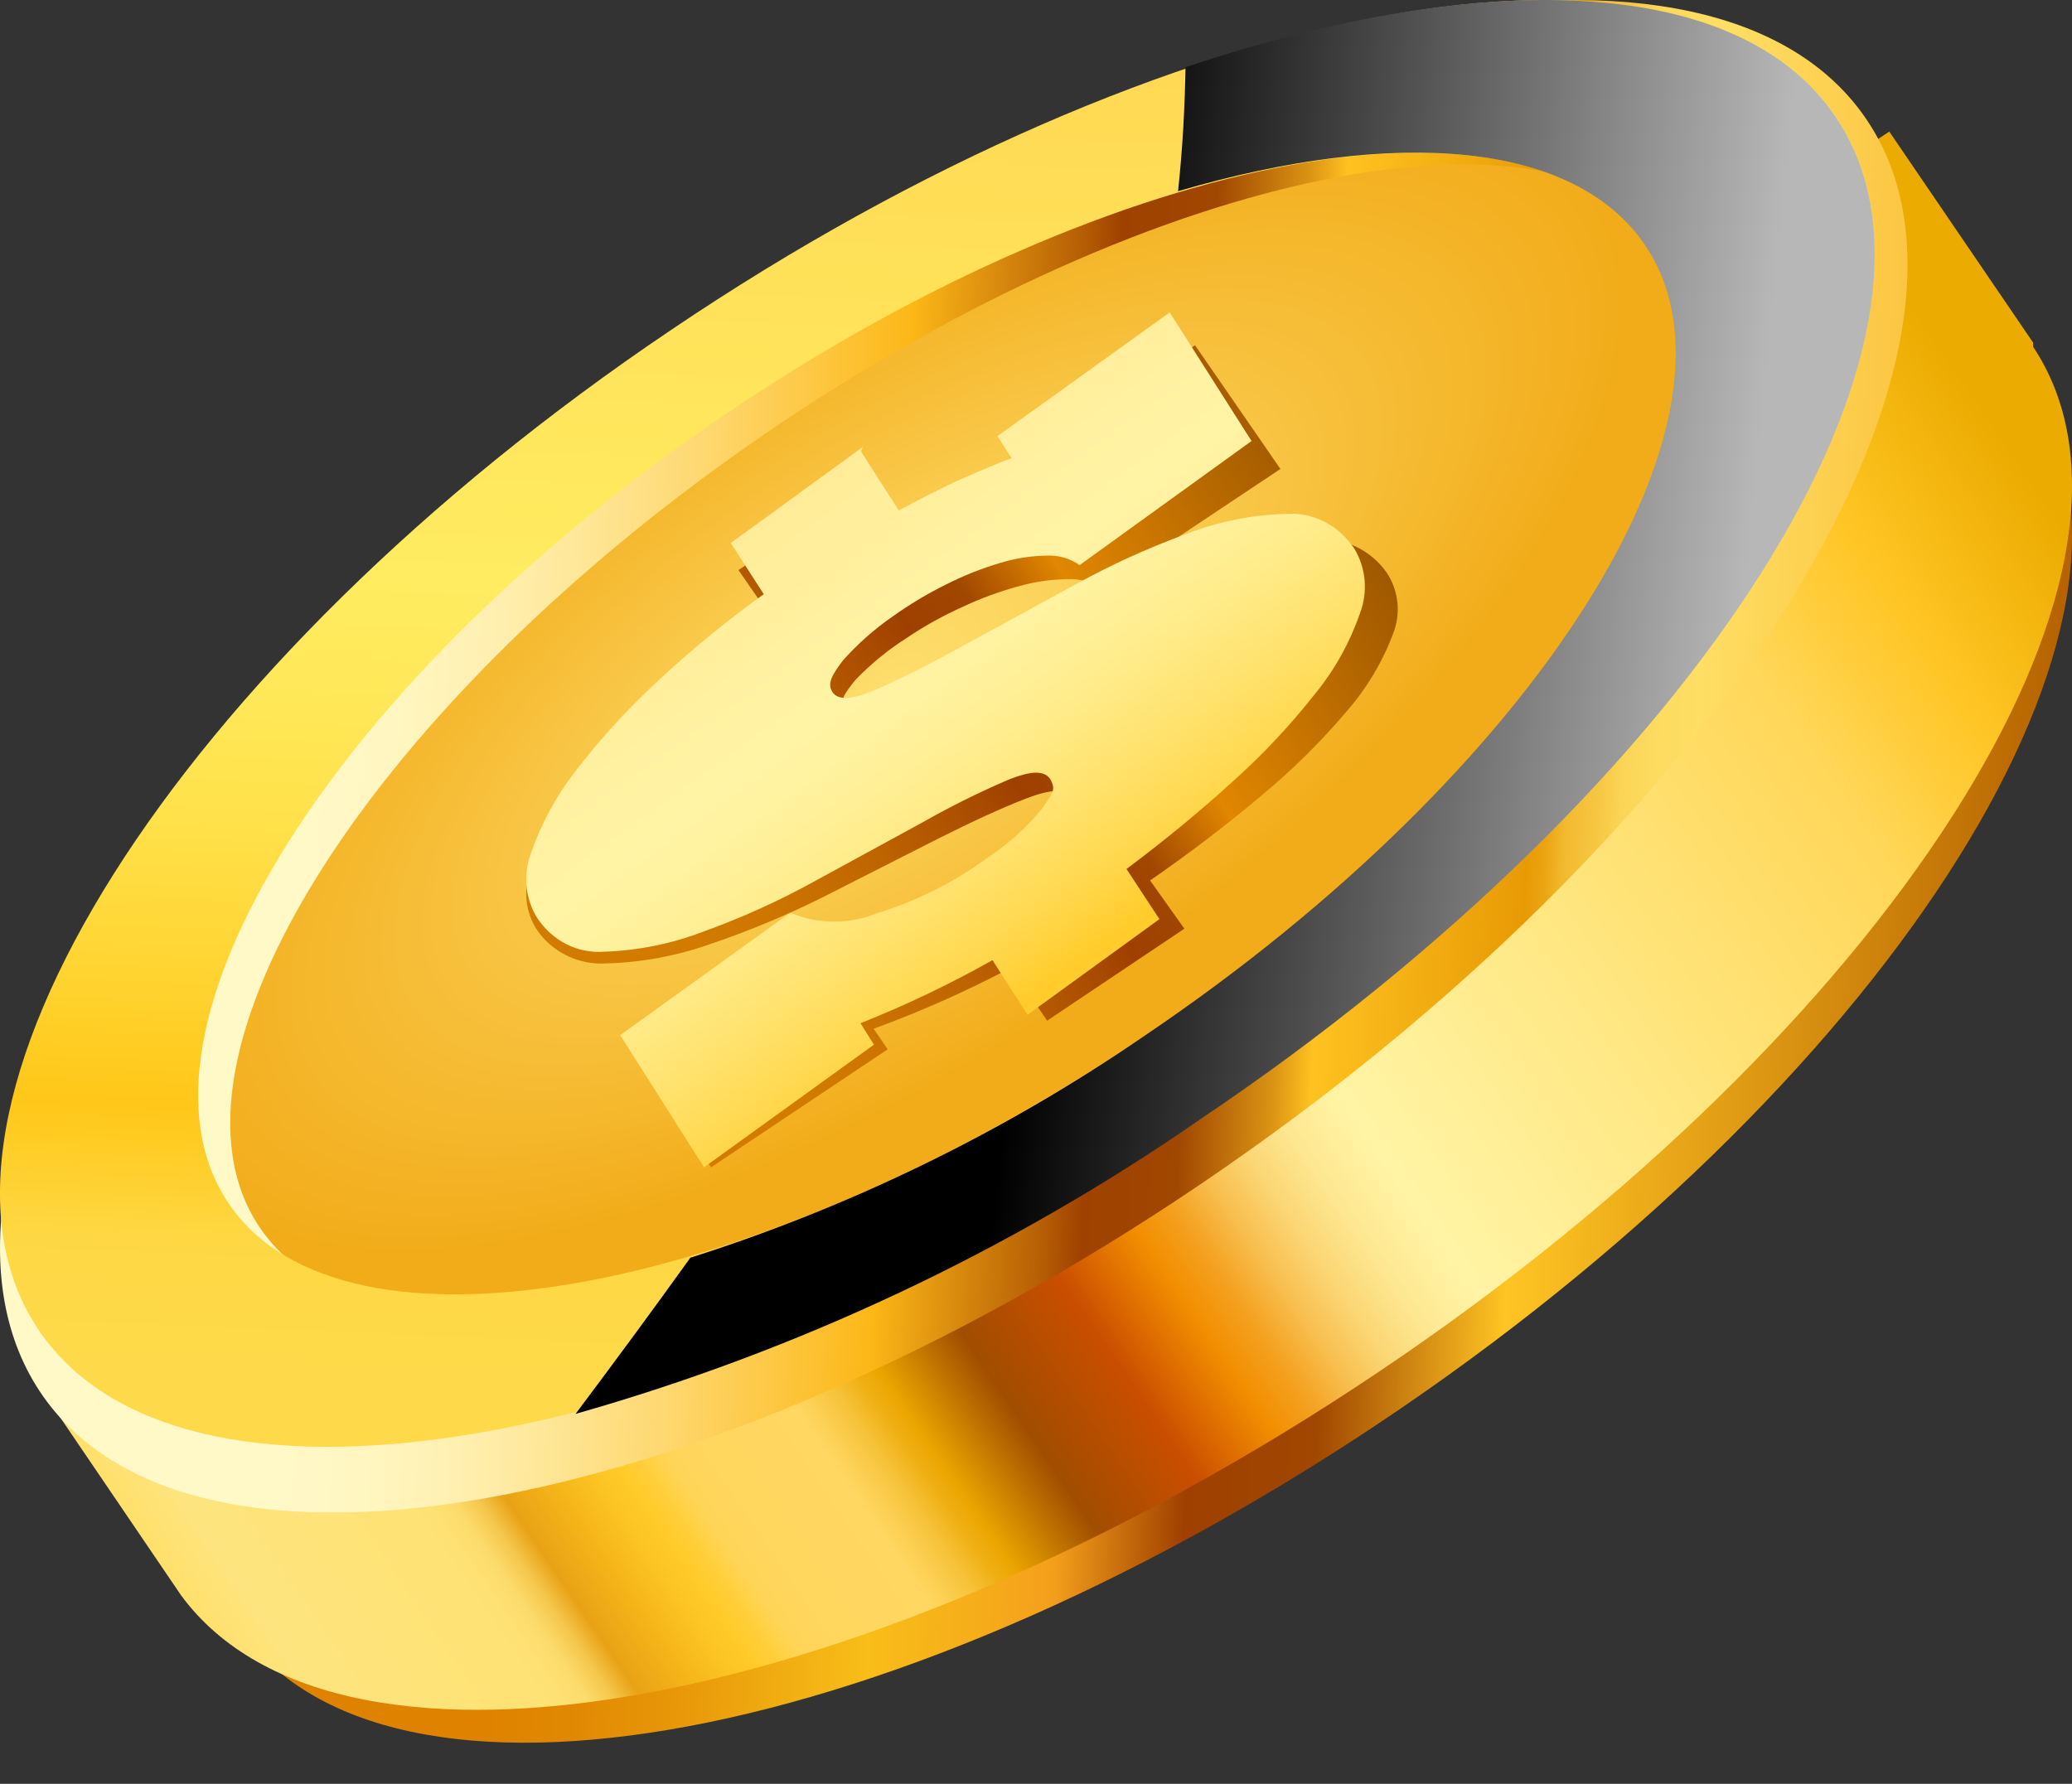 <svg width="36" height="31" viewBox="0 0 36 31" fill="none" xmlns="http://www.w3.org/2000/svg">
<rect x="0" y="0" width="36" height="31" fill="#333333" stroke="none"/>
<path d="M15.087 10.626C6.461 16.494 1.547 24.387 4.106 28.231C6.665 32.075 15.729 30.361 24.349 24.469C32.97 18.577 37.878 10.714 35.325 6.899C32.772 3.085 23.702 4.769 15.087 10.655V10.626Z" fill="url(#paint0_linear_2042_356)"/>
<path d="M2.746 22.468C4.12 18.506 8.362 13.611 14.316 9.613C20.271 5.615 26.42 3.528 30.639 3.751L32.825 2.286L35.325 5.955V5.99V6.026L35.355 6.073C37.873 9.977 32.801 17.896 23.956 23.84C15.11 29.784 5.903 31.472 3.148 27.727L0.571 23.934L2.746 22.468Z" fill="url(#paint1_linear_2042_356)"/>
<path d="M11.857 5.998C3.107 12.092 -1.915 20.228 0.687 24.174C3.288 28.119 12.511 26.376 21.284 20.288C30.057 14.199 35.056 6.058 32.454 2.112C29.853 -1.833 20.63 -0.09 11.857 5.998Z" fill="url(#paint2_linear_2042_356)"/>
<path d="M4.505 21.319C6.468 24.265 13.592 22.851 20.412 18.179C27.232 13.507 31.177 7.339 29.207 4.394C27.238 1.448 20.12 2.868 13.3 7.534C6.48 12.2 2.541 18.385 4.505 21.319Z" fill="url(#paint3_radial_2042_356)"/>
<path d="M15.214 8.308L12.83 9.907L13.426 10.768C12.747 11.22 12.098 11.715 11.483 12.25C10.95 12.704 10.46 13.204 10.017 13.743C9.677 14.143 9.41 14.599 9.231 15.09C9.159 15.263 9.131 15.449 9.147 15.635C9.164 15.82 9.225 15.999 9.326 16.156C9.459 16.351 9.642 16.508 9.857 16.611C10.071 16.714 10.31 16.759 10.548 16.742C11.158 16.724 11.761 16.611 12.336 16.408C13.031 16.173 13.708 15.889 14.362 15.559L16.299 14.575C16.895 14.276 17.402 14.042 17.825 13.878C18.248 13.714 18.516 13.702 18.617 13.849C18.719 13.995 18.617 14.095 18.463 14.311C18.191 14.626 17.872 14.897 17.515 15.114C16.901 15.537 16.22 15.857 15.501 16.063C14.985 16.251 14.416 16.238 13.909 16.028L10.834 18.078L12.354 20.286L15.423 18.236L15.179 17.878C15.997 17.579 16.794 17.225 17.563 16.818L18.194 17.738L20.578 16.139L19.982 15.301C20.686 14.815 21.329 14.323 21.925 13.819C22.463 13.373 22.959 12.881 23.409 12.349C23.751 11.955 24.019 11.505 24.202 11.02C24.272 10.846 24.298 10.659 24.28 10.474C24.261 10.289 24.198 10.11 24.095 9.954C23.959 9.758 23.772 9.601 23.555 9.498C23.337 9.395 23.096 9.35 22.855 9.368C22.244 9.383 21.641 9.495 21.067 9.702C20.358 9.94 19.668 10.232 19.005 10.575L17.026 11.57C16.43 11.875 15.906 12.115 15.477 12.296C15.047 12.478 14.773 12.49 14.672 12.343C14.571 12.197 14.672 12.05 14.863 11.816C15.13 11.538 15.43 11.292 15.757 11.084C16.064 10.877 16.389 10.697 16.728 10.545C17.041 10.398 17.366 10.278 17.7 10.188C17.973 10.11 18.256 10.069 18.54 10.065C18.751 10.053 18.96 10.108 19.136 10.223L22.247 8.15L20.763 6L17.658 8.068L17.908 8.437C17.664 8.519 17.372 8.636 17.026 8.776C16.68 8.917 16.293 9.104 15.876 9.309L15.197 8.325L15.214 8.308Z" fill="url(#paint4_linear_2042_356)"/>
<path d="M14.99 7.768L12.696 9.437L13.27 10.326C12.614 10.796 11.988 11.311 11.395 11.867C10.883 12.341 10.412 12.861 9.984 13.421C9.66 13.84 9.404 14.313 9.227 14.822C9.159 15.001 9.131 15.195 9.147 15.388C9.163 15.581 9.222 15.767 9.319 15.93C9.447 16.133 9.623 16.296 9.829 16.403C10.036 16.51 10.265 16.557 10.495 16.539C11.082 16.52 11.662 16.403 12.215 16.192C12.885 15.951 13.537 15.656 14.164 15.309L16.028 14.292C16.505 14.021 16.995 13.777 17.496 13.561C17.909 13.39 18.161 13.378 18.259 13.561C18.356 13.743 18.259 13.816 18.11 14.048C17.846 14.371 17.539 14.65 17.198 14.877C16.607 15.316 15.952 15.649 15.26 15.863C14.767 16.067 14.221 16.067 13.729 15.863L10.775 17.989L12.232 20.286L15.185 18.154L14.95 17.782C15.736 17.47 16.503 17.104 17.244 16.686L17.852 17.636L20.145 15.973L19.572 15.102C20.248 14.596 20.868 14.085 21.441 13.561C21.958 13.096 22.436 12.585 22.869 12.032C23.2 11.623 23.458 11.155 23.632 10.649C23.699 10.469 23.726 10.275 23.709 10.082C23.692 9.889 23.632 9.704 23.534 9.54C23.402 9.337 23.221 9.173 23.011 9.066C22.801 8.959 22.568 8.913 22.336 8.931C21.748 8.947 21.167 9.064 20.615 9.278C19.933 9.527 19.27 9.831 18.631 10.186L16.733 11.222C16.16 11.538 15.655 11.794 15.237 11.977C14.818 12.16 14.56 12.178 14.463 12.026C14.365 11.873 14.463 11.721 14.646 11.477C14.903 11.188 15.192 10.933 15.506 10.716C15.803 10.503 16.116 10.316 16.441 10.156C16.742 10.003 17.054 9.879 17.375 9.784C17.639 9.703 17.91 9.66 18.184 9.656C18.387 9.645 18.588 9.703 18.758 9.821L21.745 7.664L20.323 5.429L17.33 7.579L17.576 7.963C17.341 8.048 17.054 8.17 16.722 8.316C16.389 8.462 16.017 8.657 15.615 8.87L14.961 7.847L14.99 7.768Z" fill="url(#paint5_linear_2042_356)"/>
<path d="M19.944 17.965C13.135 22.563 5.953 23.876 3.965 20.903C1.977 17.93 5.825 11.776 12.634 7.178C19.442 2.579 26.589 1.261 28.606 4.275C30.623 7.288 26.747 13.396 19.944 17.994V17.965ZM11.654 5.738C3.033 11.544 -1.882 19.347 0.677 23.121C3.237 26.895 12.296 25.234 20.917 19.405C29.539 13.576 34.453 5.796 31.894 2.022C29.335 -1.752 20.276 -0.091 11.654 5.738Z" fill="url(#paint6_linear_2042_356)"/>
<path style="mix-blend-mode:screen" d="M10 24.571C10.669 23.68 11.338 22.772 11.995 21.857C14.792 20.968 17.441 19.674 19.858 18.019C26.706 13.405 30.608 7.237 28.578 4.255C27.352 2.449 24.247 2.216 20.468 3.323C20.551 2.554 20.586 1.832 20.598 1.168C25.832 -0.58 30.227 -0.423 31.888 2.024C34.464 5.81 29.54 13.615 20.838 19.463C17.533 21.747 13.871 23.473 10 24.571Z" fill="url(#paint7_linear_2042_356)"/>
<defs>
<linearGradient id="paint0_linear_2042_356" x1="3.744" y1="16.86" x2="35.589" y2="18.163" gradientUnits="userSpaceOnUse">
<stop offset="0.16" stop-color="#DE8200"/>
<stop offset="0.21" stop-color="#E18802"/>
<stop offset="0.27" stop-color="#E89809"/>
<stop offset="0.34" stop-color="#F3B314"/>
<stop offset="0.37" stop-color="#F8BD18"/>
<stop offset="0.43" stop-color="#F6AD1A"/>
<stop offset="0.47" stop-color="#F49F1C"/>
<stop offset="0.54" stop-color="#9F4000"/>
<stop offset="0.61" stop-color="#A04701"/>
<stop offset="0.71" stop-color="#FEC423"/>
<stop offset="1" stop-color="#B66300"/>
</linearGradient>
<linearGradient id="paint1_linear_2042_356" x1="34.497" y1="7.114" x2="2.342" y2="29.041" gradientUnits="userSpaceOnUse">
<stop stop-color="#EBAB00"/>
<stop offset="0.08" stop-color="#FFC524"/>
<stop offset="0.15" stop-color="#FFD759"/>
<stop offset="0.41" stop-color="#FFF4A5"/>
<stop offset="0.42" stop-color="#FFF09F"/>
<stop offset="0.44" stop-color="#FDE68F"/>
<stop offset="0.46" stop-color="#FBD674"/>
<stop offset="0.48" stop-color="#F8BF4F"/>
<stop offset="0.5" stop-color="#F4A120"/>
<stop offset="0.52" stop-color="#F28E00"/>
<stop offset="0.56" stop-color="#CA4E00"/>
<stop offset="0.61" stop-color="#A14D00"/>
<stop offset="0.65" stop-color="#EBA500"/>
<stop offset="0.66" stop-color="#F0B116"/>
<stop offset="0.67" stop-color="#F6C137"/>
<stop offset="0.68" stop-color="#FBCD4E"/>
<stop offset="0.69" stop-color="#FFD761"/>
<stop offset="0.73" stop-color="#FFD75F"/>
<stop offset="0.75" stop-color="#FFD558"/>
<stop offset="0.76" stop-color="#FFCF3C"/>
<stop offset="0.77" stop-color="#FFCB29"/>
<stop offset="0.78" stop-color="#FCC524"/>
<stop offset="0.8" stop-color="#F4B418"/>
<stop offset="0.82" stop-color="#E9A216"/>
<stop offset="0.83" stop-color="#F5C64B"/>
<stop offset="0.84" stop-color="#FCDB6B"/>
<stop offset="0.85" stop-color="#FEE173"/>
<stop offset="0.86" stop-color="#FEE275"/>
<stop offset="0.94" stop-color="#FEE47E"/>
<stop offset="1" stop-color="#FED94B"/>
</linearGradient>
<linearGradient id="paint2_linear_2042_356" x1="0.318" y1="12.446" x2="32.732" y2="13.752" gradientUnits="userSpaceOnUse">
<stop offset="0.16" stop-color="#FFF8C7"/>
<stop offset="0.2" stop-color="#FFF6C1"/>
<stop offset="0.25" stop-color="#FFF0B1"/>
<stop offset="0.3" stop-color="#FEE696"/>
<stop offset="0.36" stop-color="#FED871"/>
<stop offset="0.42" stop-color="#FDC741"/>
<stop offset="0.47" stop-color="#FCB717"/>
<stop offset="0.56" stop-color="#B55D05"/>
<stop offset="0.58" stop-color="#9F4200"/>
<stop offset="0.63" stop-color="#A04701"/>
<stop offset="0.68" stop-color="#DB9414"/>
<stop offset="0.7" stop-color="#FEC220"/>
<stop offset="0.81" stop-color="#E89A04"/>
<stop offset="0.82" stop-color="#EBA412"/>
<stop offset="0.83" stop-color="#F2B92F"/>
<stop offset="0.85" stop-color="#F7C946"/>
<stop offset="0.86" stop-color="#FBD556"/>
<stop offset="0.88" stop-color="#FDDC60"/>
<stop offset="0.9" stop-color="#FEDE63"/>
<stop offset="1" stop-color="#FCC643"/>
</linearGradient>
<radialGradient id="paint3_radial_2042_356" cx="0" cy="0" r="1" gradientUnits="userSpaceOnUse" gradientTransform="translate(15.44 11.851) rotate(145.548) scale(14.971 6.376)">
<stop stop-color="#FEDE6D"/>
<stop offset="1" stop-color="#F2AC1A"/>
</radialGradient>
<linearGradient id="paint4_linear_2042_356" x1="9.804" y1="17.641" x2="23.131" y2="8.463" gradientUnits="userSpaceOnUse">
<stop offset="0.16" stop-color="#D27B00"/>
<stop offset="0.25" stop-color="#CD7500"/>
<stop offset="0.37" stop-color="#BF6500"/>
<stop offset="0.5" stop-color="#A84A00"/>
<stop offset="0.54" stop-color="#9F4000"/>
<stop offset="0.61" stop-color="#A04701"/>
<stop offset="0.71" stop-color="#E08600"/>
<stop offset="1" stop-color="#9F5800"/>
</linearGradient>
<linearGradient id="paint5_linear_2042_356" x1="11.876" y1="5.616" x2="21.808" y2="19.431" gradientUnits="userSpaceOnUse">
<stop stop-color="#FFE48C"/>
<stop offset="0.41" stop-color="#FFF4A5"/>
<stop offset="0.46" stop-color="#FFF29F"/>
<stop offset="0.53" stop-color="#FFED8F"/>
<stop offset="0.61" stop-color="#FFE474"/>
<stop offset="0.7" stop-color="#FFD84F"/>
<stop offset="0.77" stop-color="#FFCB29"/>
<stop offset="0.86" stop-color="#FEE275"/>
<stop offset="0.94" stop-color="#FEE47E"/>
</linearGradient>
<linearGradient id="paint6_linear_2042_356" x1="16.768" y1="-0.322" x2="15.698" y2="25.742" gradientUnits="userSpaceOnUse">
<stop stop-color="#FFD651"/>
<stop offset="0.41" stop-color="#FFEC60"/>
<stop offset="0.48" stop-color="#FFE95A"/>
<stop offset="0.58" stop-color="#FFE14A"/>
<stop offset="0.69" stop-color="#FFD32F"/>
<stop offset="0.77" stop-color="#FFC718"/>
<stop offset="0.86" stop-color="#FED844"/>
<stop offset="0.94" stop-color="#FED949"/>
</linearGradient>
<linearGradient id="paint7_linear_2042_356" x1="29.881" y1="14.652" x2="18.003" y2="13.466" gradientUnits="userSpaceOnUse">
<stop stop-color="#B7B7B7"/>
<stop offset="1"/>
</linearGradient>
</defs>
</svg>
